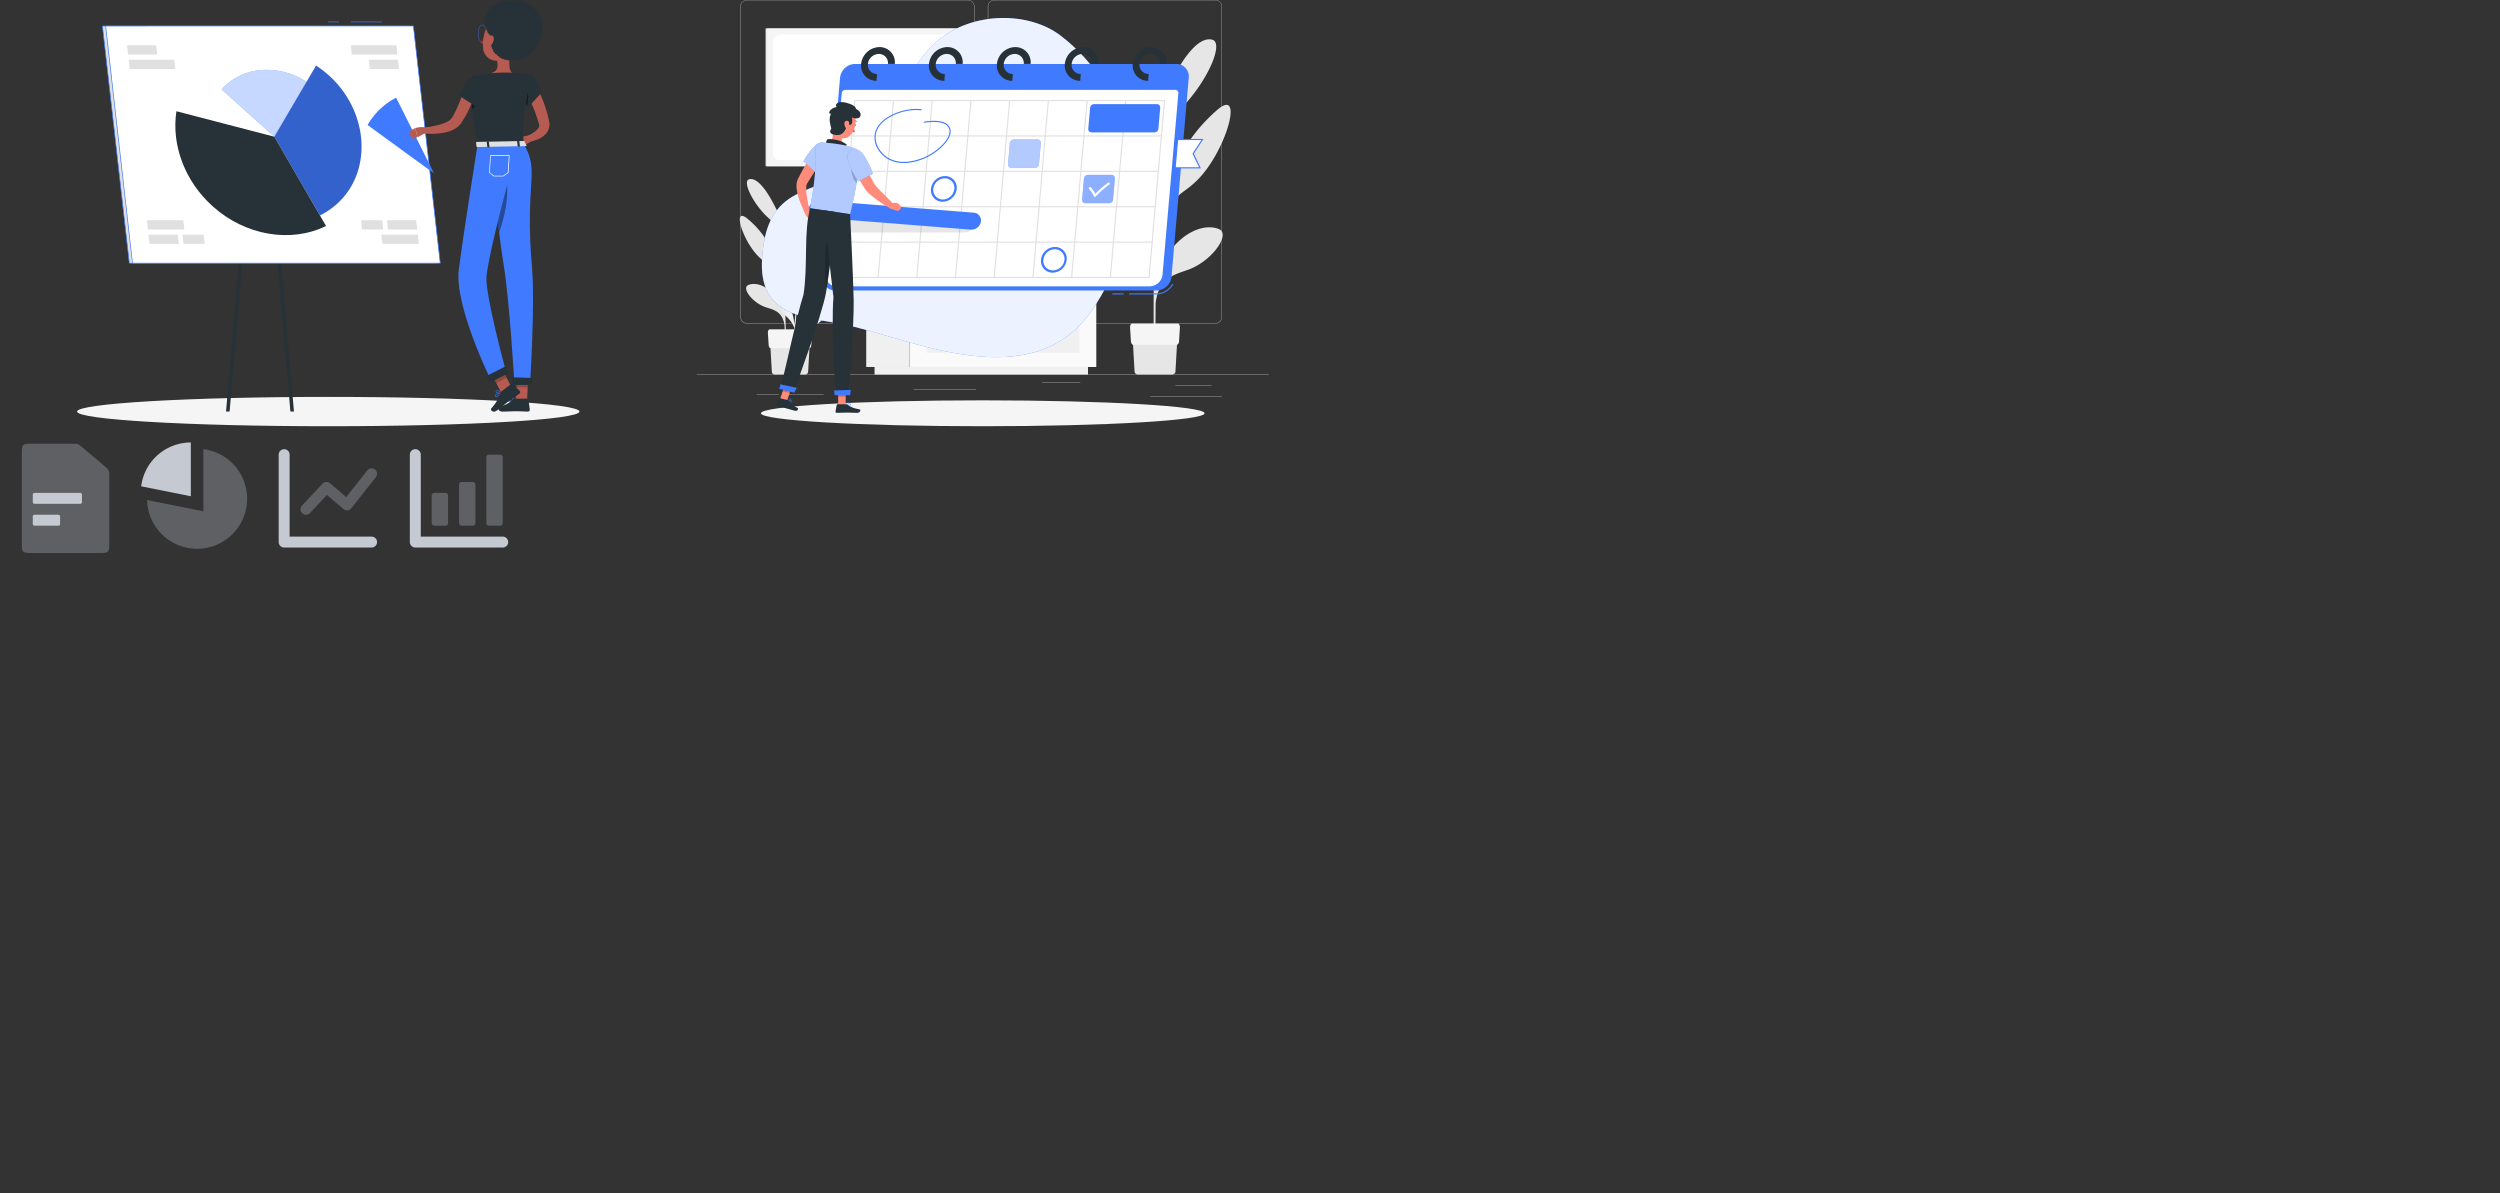 <svg xmlns="http://www.w3.org/2000/svg" xmlns:xlink="http://www.w3.org/1999/xlink" width="1525" height="728" viewBox="0 0 1525 728">
  <rect x="0" y="0" width="1525" height="728" fill="#333333" stroke="none"/>
  <defs>
    <clipPath id="clip-empty_state">
      <rect width="1525" height="728"/>
    </clipPath>
  </defs>
  <g id="empty_state" clip-path="url(#clip-empty_state)">
    <g id="Group_35111" data-name="Group 35111" transform="translate(-240 -355)">
      <rect id="Rectangle_18568" data-name="Rectangle 18568" width="400" height="260" transform="translate(240 355)" fill="rgba(255,255,255,0)"/>
      <g id="Pie_chart-rafiki" data-name="Pie chart-rafiki" transform="translate(230.89 256.42)">
        <g id="freepik--Shadow--inject-74" transform="translate(56.11 340.687)">
          <ellipse id="freepik--path--inject-74" cx="153.235" cy="8.946" rx="153.235" ry="8.946" fill="#f5f5f5"/>
        </g>
        <g id="freepik--Chart--inject-74" transform="translate(71.363 111.77)">
          <path id="Path_34032" data-name="Path 34032" d="M171.1,373.034h2.173L187.309,210.18h-2.165Z" transform="translate(-95.474 -135.171)" fill="#263238"/>
          <path id="Path_34033" data-name="Path 34033" d="M219.219,373.034h-2.165L203.01,210.18h2.173Z" transform="translate(-102.165 -135.171)" fill="#263238"/>
          <path id="Path_34034" data-name="Path 34034" d="M92.1,263.307H279.848l-16.4-144.637H75.7Z" transform="translate(-75.471 -115.983)" fill="#e0e0e0"/>
          <path id="Path_34035" data-name="Path 34035" d="M280.016,263.458H91.849L75.41,118.41H263.578Zm-187.8-.411H279.526L263.182,118.821H75.876Z" transform="translate(-75.41 -115.928)" fill="#407bff"/>
          <rect id="Rectangle_18566" data-name="Rectangle 18566" width="6.765" height="0.411" transform="translate(137.8)" fill="#407bff"/>
          <rect id="Rectangle_18567" data-name="Rectangle 18567" width="18.944" height="0.411" transform="translate(151.71)" fill="#407bff"/>
          <path id="Path_34036" data-name="Path 34036" d="M94.541,263.307H282.29L265.9,118.67H78.15Z" transform="translate(-75.985 -115.983)" fill="#fff"/>
          <path id="Path_34037" data-name="Path 34037" d="M282.466,263.458H94.3L77.86,118.41H266.02Zm-187.8-.411H281.976l-16.32-144.226H78.35Z" transform="translate(-75.924 -115.928)" fill="#407bff"/>
          <path id="Path_34038" data-name="Path 34038" d="M199.862,193.286l19.632-33.446a44.258,44.258,0,0,0-27.8-7.224,36.015,36.015,0,0,0-23.978,11.8Z" transform="translate(-94.765 -123.074)" fill="#407bff"/>
          <path id="Path_34039" data-name="Path 34039" d="M199.862,193.286l19.632-33.446a44.258,44.258,0,0,0-27.8-7.224,36.015,36.015,0,0,0-23.978,11.8Z" transform="translate(-94.765 -123.074)" fill="#fff" opacity="0.7"/>
          <path id="Path_34040" data-name="Path 34040" d="M208.39,192.6l27.819,47.988a45.048,45.048,0,0,0,13.87-10.551c18.177-20.548,14.376-54.335-8.488-74.875a62.435,62.435,0,0,0-7.745-5.935Z" transform="translate(-103.293 -122.391)" fill="#407bff"/>
          <path id="Path_34041" data-name="Path 34041" d="M208.39,192.6l27.819,47.988a45.048,45.048,0,0,0,13.87-10.551c18.177-20.548,14.376-54.335-8.488-74.875a62.435,62.435,0,0,0-7.745-5.935Z" transform="translate(-103.293 -122.391)" opacity="0.2"/>
          <path id="Path_34042" data-name="Path 34042" d="M192.366,199.988l-59.74-15.538c-3.161,20.691,5.248,42.835,22.129,57.986,19.8,17.8,47.577,22.6,69.145,12Z" transform="translate(-87.269 -129.776)" fill="#263238"/>
          <path id="Path_34043" data-name="Path 34043" d="M268.01,139.189h27.8l-.64-5.659h-27.8Z" transform="translate(-115.66 -119.099)" fill="#e0e0e0"/>
          <path id="Path_34044" data-name="Path 34044" d="M281.92,150.329h17.8l-.64-5.659h-17.8Z" transform="translate(-118.576 -121.435)" fill="#e0e0e0"/>
          <path id="Path_34045" data-name="Path 34045" d="M290.99,279.66h22.216l.648,5.659H291.63Z" transform="translate(-120.612 -149.739)" fill="#e0e0e0"/>
          <path id="Path_34046" data-name="Path 34046" d="M295.31,268.52h17.806l.64,5.659h-17.8Z" transform="translate(-121.518 -147.403)" fill="#e0e0e0"/>
          <path id="Path_34047" data-name="Path 34047" d="M275.28,268.52h12.9l.64,5.659h-12.89Z" transform="translate(-117.318 -147.403)" fill="#e0e0e0"/>
          <path id="Path_34048" data-name="Path 34048" d="M123.746,144.67H95.95l.64,5.659h27.8Z" transform="translate(-79.717 -121.435)" fill="#e0e0e0"/>
          <path id="Path_34049" data-name="Path 34049" d="M112.488,133.53H94.69l.64,5.659h17.806Z" transform="translate(-79.453 -119.099)" fill="#e0e0e0"/>
          <path id="Path_34050" data-name="Path 34050" d="M132.854,274.179H110.63l-.64-5.659h22.216Z" transform="translate(-82.661 -147.403)" fill="#e0e0e0"/>
          <path id="Path_34051" data-name="Path 34051" d="M129.7,285.319H111.89l-.64-5.659h17.806Z" transform="translate(-82.925 -149.739)" fill="#e0e0e0"/>
          <path id="Path_34052" data-name="Path 34052" d="M151.028,285.319h-12.9l-.64-5.659h12.9Z" transform="translate(-88.427 -149.739)" fill="#e0e0e0"/>
        </g>
        <g id="freepik--Character--inject-74" transform="translate(233.308 98.58)">
          <path id="Path_34053" data-name="Path 34053" d="M408.69,165.25c.277.443.474.79.7,1.162s.419.735.616,1.106c.4.735.79,1.478,1.13,2.221.735,1.494,1.375,3.011,1.992,4.536a76.193,76.193,0,0,1,2.964,9.4c.206.79.364,1.581.537,2.371l.126.6c0,.079.047.237.071.387l.063.443a7.944,7.944,0,0,1,0,1.841,8.338,8.338,0,0,1-1.138,3.477,9.927,9.927,0,0,1-2.118,2.474,15.632,15.632,0,0,1-4.861,2.7,20.623,20.623,0,0,1-2.482.735,21.056,21.056,0,0,1-2.561.45l-.79-3.422c2.592-1.154,5.35-2.735,6.828-4.489a4.678,4.678,0,0,0,.79-1.249,2.213,2.213,0,0,0,.15-1.027,2.632,2.632,0,0,0-.095-.514l-.253-.869c-.213-.727-.411-1.454-.656-2.173a82.753,82.753,0,0,0-3.161-8.48c-.585-1.391-1.217-2.75-1.857-4.1-.332-.672-.664-1.336-1.012-1.984l-.522-.964-.49-.885Z" transform="translate(-305.972 -112.559)" fill="#b55b52"/>
          <path id="Path_34054" data-name="Path 34054" d="M403.223,203.22l-5.643.838,2.806,4.623s4.007-.656,5.256-3.264Z" transform="translate(-304.907 -120.521)" fill="#b55b52"/>
          <path id="Path_34055" data-name="Path 34055" d="M392.65,206.264l1.865,4.2,4.837-1.565-2.806-4.623Z" transform="translate(-303.873 -120.743)" fill="#b55b52"/>
          <path id="Path_34056" data-name="Path 34056" d="M390.566,407.363a8.8,8.8,0,0,0,1.834-.245.166.166,0,0,0,.126-.134.158.158,0,0,0-.071-.166c-.229-.158-2.324-1.517-3.161-1.154a.593.593,0,0,0-.34.466.925.925,0,0,0,.261.869,1.976,1.976,0,0,0,1.351.364Zm1.375-.482a3.327,3.327,0,0,1-2.466-.119.617.617,0,0,1-.158-.585.229.229,0,0,1,.134-.213C389.879,405.766,391.088,406.359,391.941,406.881Z" transform="translate(-303.093 -162.956)" fill="#407bff"/>
          <path id="Path_34057" data-name="Path 34057" d="M392.786,406.693a.158.158,0,0,0,.087,0,.182.182,0,0,0,.087-.142c0-.079,0-2.079-.727-2.75a.838.838,0,0,0-.7-.213.585.585,0,0,0-.561.458c-.166.79,1.075,2.276,1.731,2.648A.15.15,0,0,0,392.786,406.693Zm-1.138-2.782a.545.545,0,0,1,.364.142,3.714,3.714,0,0,1,.609,2.189c-.648-.53-1.423-1.652-1.32-2.126,0-.079.063-.174.277-.2Z" transform="translate(-303.519 -162.531)" fill="#407bff"/>
          <path id="Path_34058" data-name="Path 34058" d="M382.663,401.934a.174.174,0,0,0,0-.166.166.166,0,0,0-.174-.079c-.34.055-3.288.593-3.817,1.454a.2.2,0,0,0,0,.055.529.529,0,0,0,0,.522.854.854,0,0,0,.7.451c1,.087,2.482-1.352,3.28-2.213C382.655,401.974,382.663,401.934,382.663,401.934Zm-3.7,1.367c.3-.474,1.889-.94,3.1-1.193-1.114,1.138-2.086,1.786-2.648,1.739a.561.561,0,0,1-.458-.308.214.214,0,0,1,0-.206l.008-.008Z" transform="translate(-300.928 -162.135)" fill="#407bff"/>
          <path id="Path_34059" data-name="Path 34059" d="M382.793,401.559h0a.158.158,0,0,0,0-.166c-.047-.055-1.241-1.446-2.371-1.494a1.2,1.2,0,0,0-.9.332c-.356.308-.324.577-.245.743.34.7,2.529.9,3.422.7A.206.206,0,0,0,382.793,401.559Zm-3.209-.972a1.026,1.026,0,0,1,.134-.15.869.869,0,0,1,.672-.237,3.588,3.588,0,0,1,1.936,1.162c-.98.111-2.561-.15-2.766-.577a.205.205,0,0,1,.024-.174Z" transform="translate(-301.058 -161.76)" fill="#407bff"/>
          <path id="Path_34060" data-name="Path 34060" d="M387.7,134.74c-.79,4.125-2.553,13.135.348,15.806,0,0-1.1,4.2-8.757,4.347-8.417.166-4.046-4.094-4.046-4.094,4.584-1.185,4.45-4.592,3.628-7.769Z" transform="translate(-299.987 -106.162)" fill="#b55b52"/>
          <path id="Path_34061" data-name="Path 34061" d="M372.281,122.6a.356.356,0,0,0,.15,0,.34.34,0,0,0,.142-.443,3.225,3.225,0,0,0-2.371-1.778.332.332,0,0,0-.364.3.316.316,0,0,0,.284.356h0a2.576,2.576,0,0,1,1.889,1.43.324.324,0,0,0,.269.134Z" transform="translate(-299.09 -103.151)" fill="#263238"/>
          <path id="Path_34062" data-name="Path 34062" d="M369.7,127.42a15.064,15.064,0,0,1-2.371,3.343,2.371,2.371,0,0,0,1.944.577Z" transform="translate(-298.564 -104.627)" fill="#a02724"/>
          <path id="Path_34063" data-name="Path 34063" d="M368.227,128.413c-1.478,0-2.687-2.371-2.687-5.366s1.209-5.366,2.687-5.366,2.7,2.371,2.7,5.366S369.713,128.413,368.227,128.413Zm0-10.535c-1.367,0-2.49,2.324-2.49,5.169s1.122,5.169,2.49,5.169,2.5-2.316,2.5-5.169S369.6,117.878,368.227,117.878Z" transform="translate(-298.189 -102.585)" fill="#407bff"/>
          <path id="Path_34064" data-name="Path 34064" d="M370.755,125.992c-.071.553-.419.972-.79.933s-.6-.514-.537-1.075.411-.972.79-.94S370.818,125.431,370.755,125.992Z" transform="translate(-299.002 -104.1)" fill="#263238"/>
          <path id="Path_34065" data-name="Path 34065" d="M370.278,124.86l-1.288-.53S369.551,125.429,370.278,124.86Z" transform="translate(-298.912 -103.979)" fill="#263238"/>
          <path id="Path_34066" data-name="Path 34066" d="M388.449,395.028l-6.433,3.019-7.026-14.028L381.423,381Z" transform="translate(-300.17 -157.797)" fill="#b55b52"/>
          <path id="Path_34067" data-name="Path 34067" d="M401.649,403.047H394.71l.767-16.067h6.939Z" transform="translate(-304.305 -159.051)" fill="#b55b52"/>
          <path id="Path_34068" data-name="Path 34068" d="M391.319,406.3h7.793a.537.537,0,0,1,.545.474l.79,6.165a1.138,1.138,0,0,1-1.13,1.233c-2.719-.047-4.031-.206-7.453-.206-2.11,0-5.192.221-8.109.221s-3.027-2.885-1.81-3.161c5.453-1.17,6.323-2.782,8.188-4.315a1.841,1.841,0,0,1,1.185-.411Z" transform="translate(-301.475 -163.102)" fill="#263238"/>
          <path id="Path_34069" data-name="Path 34069" d="M381.816,399.47l6.4-4.742a.53.53,0,0,1,.719.039l4.228,4.378a1.138,1.138,0,0,1-.213,1.66c-2.26,1.62-3.422,2.292-6.236,4.378-1.731,1.288-5.185,4.125-7.579,5.9s-4.149-.419-3.3-1.367c3.8-4.252,4.647-6.844,5.279-9.184A1.913,1.913,0,0,1,381.816,399.47Z" transform="translate(-300.302 -160.65)" fill="#263238"/>
          <path id="Path_34070" data-name="Path 34070" d="M375,384.027l3.754,7.508,6.3-3.3L381.433,381Z" transform="translate(-300.172 -157.797)" opacity="0.2"/>
          <path id="Path_34071" data-name="Path 34071" d="M402.514,386.99h-6.939l-.4,8.283h6.939Z" transform="translate(-304.404 -159.053)" opacity="0.2"/>
          <path id="Path_34072" data-name="Path 34072" d="M404.862,156.437c2.893.569,6.03,10.867,6.03,10.867l-8.1,8.82s-6.828-9.595-5.469-13.2C398.737,159.171,401.456,155.757,404.862,156.437Z" transform="translate(-304.815 -110.693)" fill="#263238"/>
          <path id="Path_34073" data-name="Path 34073" d="M400.333,164.695c-1.47-1.3-2.45-.885-3.122.19-.64,3.09,3.327,9.484,4.924,11.855C402.847,173.823,403.645,167.658,400.333,164.695Z" transform="translate(-304.815 -112.273)" opacity="0.4"/>
          <path id="Path_34074" data-name="Path 34074" d="M359.934,158.46c-.53,3.035-.64,12.274,4.1,40.306l28.2-.553c-.537-11.452-.593-18.517,4.742-42.132a82.7,82.7,0,0,0-11.981-1.344,89.3,89.3,0,0,0-12.8.253c-4.1.451-8.6,1.344-10.63,1.77a2.086,2.086,0,0,0-1.628,1.7Z" transform="translate(-296.961 -110.33)" fill="#263238"/>
          <path id="Path_34075" data-name="Path 34075" d="M389.664,123.388c-1.225,6.789-1.581,9.681-5.461,12.827-5.809,4.742-13.87,1.865-14.7-5.121-.743-6.323,1.391-16.336,8.393-18.359a9.263,9.263,0,0,1,11.768,10.654Z" transform="translate(-298.99 -101.465)" fill="#b55b52"/>
          <path id="Path_34076" data-name="Path 34076" d="M370.964,112.015c0-.213-.15-.443-.134-.656s.079-.435.1-.648a6.207,6.207,0,0,0,0-.664c0-.221.213-.4.261-.616s-.1-.474-.039-.688.166-.411.237-.616.269-.364.348-.569.174-.4.269-.6.04-.466.142-.664.419-.261.53-.45,0-.537.095-.719.356-.292.482-.466.213-.4.348-.569.332-.292.482-.458.411-.213.569-.364.142-.482.308-.632.371-.245.537-.387.4-.2.577-.332.253-.4.435-.514.553.047.743-.071.356-.237.545-.348.364-.229.561-.324.261-.458.466-.545.466,0,.672-.1.34-.34.545-.411.514.158.719.095.348-.379.561-.435.427-.126.64-.174a3.181,3.181,0,0,1,.672,0,2.312,2.312,0,0,0,.656-.063c.221-.063.427,0,.64-.063s.435,0,.648-.063.435,0,.648-.047a4.4,4.4,0,0,1,.648-.079c.221-.016.427-.079.648-.087s.443.174.656.166.435-.142.648-.142.443-.126.656-.126.427.221.648.229.419.15.632.166.458-.205.672-.182.411.229.624.261.451-.1.664-.071.4.205.616.245.466-.1.672-.055.419.134.624.19.427.095.632.158.4.166.609.237.364.277.561.356.387.19.585.277.482,0,.672.071a5.006,5.006,0,0,1,.6.269c.19.1.34.277.53.387s.261.4.443.514.419.134.593.261.49.071.656.205.15.506.316.64.458.126.624.277.3.308.458.458.15.45.292.609.34.269.482.435.34.277.474.443.34.285.466.458.039.5.158.672.451.229.561.419.055.458.158.648.221.371.316.561.364.308.45.506.245.371.324.569.055.443.134.648.158.4.221.609.095.427.158.632.087.427.142.632-.071.458,0,.672.451.348.482.561-.277.482-.245.7.142.411.166.624a5.9,5.9,0,0,0,0,.648,2.963,2.963,0,0,1,0,.648c0,.221.111.427.119.648s.3.443.3.664a3.833,3.833,0,0,1-.04.672c-.039.221-.047.443-.071.664s-.237.419-.269.632a4.83,4.83,0,0,1-.063.664,6.557,6.557,0,0,0-.111.648,3.814,3.814,0,0,0,0,.672c0,.213-.2.4-.253.616s-.277.379-.34.593,0,.458-.063.672-.229.379-.308.585.063.5,0,.7a4.548,4.548,0,0,1-.261.609c-.095.2-.3.356-.4.553s-.079.458-.182.648-.371.3-.482.49-.356.3-.466.49-.126.435-.253.616-.324.308-.45.49-.111.466-.245.64-.142.45-.284.616-.4.245-.545.411-.19.427-.34.593-.4.237-.545.387-.277.356-.435.506-.4.221-.569.364-.4.221-.561.356-.221.435-.4.569-.443.15-.624.277-.443.119-.624.245-.237.45-.427.561-.466.071-.664.174-.356.261-.553.364-.308.364-.514.458-.427.126-.632.213-.474,0-.688.063l-.624.2c-.205.071-.332.411-.545.466s-.522-.237-.735-.19-.387.277-.6.324-.435.079-.648.111-.451-.079-.672-.047-.427.063-.648.079-.419.387-.64.4-.435-.277-.656-.277v.079c-.285,0-.569-.047-.861-.047s-.435-.134-.656-.142-.466.332-.688.308-.411-.269-.632-.3-.419-.134-.632-.174-.49.126-.7.071-.419-.142-.632-.205-.371-.285-.577-.364-.45-.071-.648-.158-.466-.055-.664-.158-.3-.379-.5-.49-.466-.071-.656-.19-.2-.5-.379-.624-.451-.126-.616-.269-.261-.371-.427-.522-.3-.3-.458-.458-.585-.055-.735-.221-.055-.53-.2-.7-.466-.2-.6-.379-.277-.348-.4-.537.079-.553,0-.751-.308-.324-.4-.53-.308-.34-.4-.545-.047-.45-.119-.664-.079-.427-.142-.64-.451-.34-.5-.561.087-.474.047-.688-.206-.427-.229-.648.292-.458.277-.688-.04-.427-.04-.648-.3-.411-.316-.6a4.976,4.976,0,0,0-.039-.593,3.209,3.209,0,0,1,.047-.609,3.956,3.956,0,0,1,0-.609,2.449,2.449,0,0,1,.19-.577c-.174-.15-.4-.237-.561-.387s-.15-.49-.3-.656-.285-.34-.419-.522-.419-.253-.537-.443-.055-.49-.166-.688-.2-.387-.292-.593-.213-.387-.292-.6-.134-.419-.2-.64-.182-.411-.229-.632-.142-.419-.182-.648-.308-.411-.34-.64a5,5,0,0,1,0-.688c0-.229.292-.466.285-.7S370.964,112.245,370.964,112.015Z" transform="translate(-299.298 -98.58)" fill="#263238"/>
          <path id="Path_34077" data-name="Path 34077" d="M373.851,127.178c-.711,1.581.269,1.889.15,3.019-.261,2.482.885,2.371,1.77,1.13.79-1.13,1.581-3.367.877-4.679S374.483,125.74,373.851,127.178Z" transform="translate(-299.877 -104.299)" fill="#b55b52"/>
          <path id="Path_34078" data-name="Path 34078" d="M374.63,210.173s4.307,47.5,8.638,74.235c3.5,21.592,6.465,72.1,6.465,72.1h9.484s3.09-49.3,1.249-70.686c-4.647-54.121,5-58.729-5.058-76.053Z" transform="translate(-300.095 -121.894)" fill="#407bff"/>
          <path id="Path_34079" data-name="Path 34079" d="M385,230.38c-2.466,3.62-5.754,7.793-6.82,12.21.854,8.014,1.849,16.873,2.924,25.393C383.7,260.815,388.162,246.495,385,230.38Z" transform="translate(-300.839 -126.216)" opacity="0.4"/>
          <path id="Path_34080" data-name="Path 34080" d="M362.12,210.34s-8.78,55.1-11.412,76.116c-2.734,21.868,19.15,66.427,19.15,66.427l9.4-5.177s-12.558-46.178-11.7-57.314c3.074-23.4,19.537-80.542,19.537-80.542Z" transform="translate(-295.029 -121.911)" fill="#407bff"/>
          <path id="Path_34081" data-name="Path 34081" d="M382.79,231.295h-5.706a.2.2,0,0,1-.126-.047l-2.719-2.118a.222.222,0,0,1-.079-.182l.672-10.448a.205.205,0,0,1,.205-.19h11.4a.221.221,0,0,1,.158.063.292.292,0,0,1,.055.158l-.672,10.448a.245.245,0,0,1-.087.158l-2.987,2.094a.237.237,0,0,1-.119.063Zm-5.635-.419h5.532l2.853-2,.648-10.132H375.2l-.656,10.148Z" transform="translate(-299.996 -123.685)" fill="#fff"/>
          <path id="Path_34082" data-name="Path 34082" d="M374.4,391.153l11.009-5.6-1.525-4.307L372.1,387.225Z" transform="translate(-299.564 -157.85)" fill="#263238"/>
          <path id="Path_34083" data-name="Path 34083" d="M392.1,394.443h12.052l.688-4.228-12.74-.435Z" transform="translate(-303.758 -159.638)" fill="#263238"/>
          <path id="Path_34084" data-name="Path 34084" d="M393.593,207.615l1.28,2.5c.1.19-.126.4-.451.4l-29.582.577c-.253,0-.466-.119-.482-.277l-.269-2.513c0-.174.206-.324.482-.332l28.554-.561A.514.514,0,0,1,393.593,207.615Z" transform="translate(-297.885 -121.399)" fill="#e0e0e0"/>
          <path id="Path_34085" data-name="Path 34085" d="M396.412,210.84h.79c.158,0,.269-.087.261-.182l-.379-3.264c0-.095-.142-.174-.292-.174H396c-.15,0-.269.087-.261.182l.379,3.264C396.119,210.769,396.254,210.84,396.412,210.84Z" transform="translate(-304.521 -121.359)" fill="#263238"/>
          <path id="Path_34086" data-name="Path 34086" d="M372.951,211.3h.79c.15,0,.269-.087.253-.182l-.379-3.264c0-.095-.142-.174-.292-.174h-.79c-.15,0-.269.087-.253.182l.371,3.264C372.667,211.229,372.8,211.3,372.951,211.3Z" transform="translate(-299.602 -121.456)" fill="#263238"/>
          <path id="Path_34087" data-name="Path 34087" d="M360.5,175.729c.134,1.312.292,2.719.474,4.252,3.462-2.031,3.493-7.84,4.323-10.511C363.74,169.707,360.041,170.474,360.5,175.729Z" transform="translate(-297.124 -113.444)" opacity="0.4"/>
          <path id="Path_34088" data-name="Path 34088" d="M355.826,167.449a88.769,88.769,0,0,1-4,10.5A57.4,57.4,0,0,1,346.176,188a11.064,11.064,0,0,1-2.671,2.592,15.548,15.548,0,0,1-2.94,1.581,25.645,25.645,0,0,1-5.848,1.581,43.713,43.713,0,0,1-11.4.182l.087-3.509a62.389,62.389,0,0,0,10.179-1.889,23.458,23.458,0,0,0,4.465-1.747,7.208,7.208,0,0,0,2.837-2.426,46.1,46.1,0,0,0,2.371-4.426c.735-1.533,1.43-3.161,2.1-4.742,1.312-3.217,2.561-6.583,3.667-9.824Z" transform="translate(-289.336 -112.584)" fill="#b55b52"/>
          <path id="Path_34089" data-name="Path 34089" d="M358.326,157.855c-3.106,1.747-7.216,11.4-7.216,11.4l10.274,6.623s5.967-9.112,5.232-14.415C366.039,157.523,361.558,156.029,358.326,157.855Z" transform="translate(-295.163 -110.847)" fill="#263238"/>
          <path id="Path_34090" data-name="Path 34090" d="M323.376,200.207l-4.821,2.624L317.03,197.3s4.173-1.423,6.6-.04Z" transform="translate(-288.017 -119.144)" fill="#b55b52"/>
          <path id="Path_34091" data-name="Path 34091" d="M320.9,220.178,297.778,174a41.42,41.42,0,0,0-9.855,6.986,43.7,43.7,0,0,0-7.6,9.658Z" transform="translate(-280.32 -114.394)" fill="#407bff"/>
          <path id="Path_34092" data-name="Path 34092" d="M314.278,204.044l-2.418-4.394,4.086-2.15,1.525,5.509Z" transform="translate(-286.933 -119.321)" fill="#b55b52"/>
        </g>
      </g>
    </g>
    <g id="Group_35159" data-name="Group 35159" transform="translate(-270 -50)">
      <g id="Group_35158" data-name="Group 35158" transform="translate(695 -5)">
        <g id="freepik--background-complete--inject-400" transform="translate(0 55)">
          <rect id="Rectangle_18945" data-name="Rectangle 18945" width="348.937" height="0.174" transform="translate(0 228.484)" fill="#ebebeb"/>
          <path id="Path_34265" data-name="Path 34265" d="M176.94,252.359H42.188a3.985,3.985,0,0,1-3.978-3.985V58.95A3.985,3.985,0,0,1,42.188,55H176.94a3.985,3.985,0,0,1,3.985,3.985V248.374A3.985,3.985,0,0,1,176.94,252.359ZM42.188,55.14a3.81,3.81,0,0,0-3.8,3.81V248.374a3.81,3.81,0,0,0,3.8,3.81H176.94a3.817,3.817,0,0,0,3.81-3.81V58.95a3.817,3.817,0,0,0-3.81-3.81Z" transform="translate(-11.544 -55)" fill="#ebebeb"/>
          <path id="Path_34266" data-name="Path 34266" d="M393.244,252.359H258.485a3.992,3.992,0,0,1-3.985-3.985V58.95A3.992,3.992,0,0,1,258.485,55H393.244a3.985,3.985,0,0,1,3.971,3.95V248.374A3.985,3.985,0,0,1,393.244,252.359ZM258.485,55.14a3.817,3.817,0,0,0-3.81,3.81V248.374a3.817,3.817,0,0,0,3.81,3.81H393.244a3.817,3.817,0,0,0,3.81-3.81V58.95a3.817,3.817,0,0,0-3.81-3.81Z" transform="translate(-76.891 -55)" fill="#ebebeb"/>
          <rect id="Rectangle_18946" data-name="Rectangle 18946" width="22.032" height="0.174" transform="translate(291.942 235.128)" fill="#ebebeb"/>
          <rect id="Rectangle_18947" data-name="Rectangle 18947" width="23.316" height="0.174" transform="translate(210.709 233.237)" fill="#ebebeb"/>
          <rect id="Rectangle_18948" data-name="Rectangle 18948" width="43.568" height="0.174" transform="translate(276.77 241.611)" fill="#ebebeb"/>
          <rect id="Rectangle_18949" data-name="Rectangle 18949" width="13.42" height="0.174" transform="translate(36.61 240.439)" fill="#ebebeb"/>
          <rect id="Rectangle_18950" data-name="Rectangle 18950" width="21.139" height="0.174" transform="translate(56.249 240.439)" fill="#ebebeb"/>
          <rect id="Rectangle_18951" data-name="Rectangle 18951" width="38.076" height="0.174" transform="translate(132.303 237.494)" fill="#ebebeb"/>
          <path id="Path_34267" data-name="Path 34267" d="M423.3,205.124c-7.076-2.966-18.8-.1-28.515,11.675-4.487,5.443-8.814,13.427-9.98,21.6.077-9.324.174-19.338.265-28.794a53.281,53.281,0,0,1,5.018-13.3c7.125-14.32,13.015-12.736,22.695-23.944,16.1-18.647,25.326-53.827,9.31-39.779-14.523,12.7-21.55,25.417-26.428,36.45-6.6,14.914-9.254,25.319-10.545,35.759.091-8.877.174-17.028.251-23.316.251-20.511.81-27.105.914-29.143a17.792,17.792,0,0,1,2.331-8.514c3.817-5.995,9.812-9.917,15.681-16.749,13.685-15.9,21.585-35.592,14.99-37.448-6.888-1.905-15.939,6.776-26,27.161-5.764,11.682-7.237,14.446-8.374,37.336-.1,1.989-.537,9.484-.747,19.9-1.626-11.2-4.718-22.332-10.112-29.709-10.405-14.23-18.319-15.59-24.084-14.23s-3.35,16.3,3.154,24.286c9.77,12.017,26.1,9.463,30.937,25.451-.244,14.118-.419,32-.516,48.649-1.647-8.6-3.371-15.751-7.153-22.486-7.035-12.52-15.688-17.984-21.634-12.087-3.706,3.671.593,13.957,8.34,18.145,7.865,4.285,14.32,10.21,16.819,13.776.579.83,2.512,4.013,3.615,5.848-.1,20.329-.091,38.271.084,44.392l.984.091c-.063-1.577,0-11.92.084-25.6,1.717-17.077,13.776-18.005,21.488-21.257C419.954,223.45,430.373,208.1,423.3,205.124Z" transform="translate(-104.752 -65.382)" fill="#e6e6e6"/>
          <path id="Path_34268" data-name="Path 34268" d="M384.387,370.8h20.336a2.268,2.268,0,0,0,2.289-1.556L408.463,344h-27.8l1.438,25.221A2.275,2.275,0,0,0,384.387,370.8Z" transform="translate(-115.007 -142.314)" fill="#e6e6e6"/>
          <path id="Path_34269" data-name="Path 34269" d="M380.594,350.732h26.784c.642,0,1.179-.844,1.256-1.961l.544-8.514c.084-1.312-.5-2.457-1.249-2.457H380.015c-.754,0-1.34,1.145-1.249,2.457l.544,8.514C379.408,349.887,379.952,350.732,380.594,350.732Z" transform="translate(-114.432 -140.441)" fill="#f5f5f5"/>
          <rect id="Rectangle_18952" data-name="Rectangle 18952" width="26.401" height="49.765" transform="translate(103.404 174.099)" fill="#f0f0f0"/>
          <rect id="Rectangle_18953" data-name="Rectangle 18953" width="130.202" height="4.62" transform="translate(108.478 223.864)" fill="#f0f0f0"/>
          <rect id="Rectangle_18954" data-name="Rectangle 18954" width="113.942" height="49.765" transform="translate(243.747 223.857) rotate(180)" fill="#fafafa"/>
          <rect id="Rectangle_18955" data-name="Rectangle 18955" width="93.18" height="15.311" transform="translate(233.369 195.468) rotate(180)" fill="#f0f0f0"/>
          <rect id="Rectangle_18956" data-name="Rectangle 18956" width="93.18" height="15.311" transform="translate(233.369 215.141) rotate(180)" fill="#f0f0f0"/>
          <rect id="Rectangle_18957" data-name="Rectangle 18957" width="26.073" height="3.28" rx="1.64" transform="translate(173.743 178.251)" fill="#fafafa"/>
          <rect id="Rectangle_18958" data-name="Rectangle 18958" width="26.073" height="3.28" rx="1.64" transform="translate(173.743 197.924)" fill="#fafafa"/>
          <rect id="Rectangle_18959" data-name="Rectangle 18959" width="117.459" height="4.459" transform="translate(129.812 169.632)" fill="#f0f0f0"/>
          <rect id="Rectangle_18960" data-name="Rectangle 18960" width="30.092" height="4.459" transform="translate(129.805 174.099) rotate(180)" fill="#e6e6e6"/>
          <path id="Path_34270" data-name="Path 34270" d="M98.3,304.225c-3.015-1.577-8.3-.761-13.043,4.076a20.427,20.427,0,0,0-5.227,9.163c.384-4.111.81-8.535,1.207-12.708a23.777,23.777,0,0,1,2.722-5.688c3.692-6.057,6.239-5.136,10.936-9.721,7.83-7.628,13.26-22.827,5.632-17.238a43.848,43.848,0,0,0-13.064,15.1,53.277,53.277,0,0,0-6.023,15.4c.377-3.915.7-7.516,1-10.294.893-9.072,1.4-11.948,1.514-12.841A7.809,7.809,0,0,1,85.3,275.8c1.94-2.505,4.732-4.013,7.565-6.8,6.651-6.511,10.887-14.921,8.046-15.981-2.973-1.1-7.307,2.394-12.52,11.012-2.994,4.948-3.748,6.113-5.129,16.184-.126.879-.6,4.187-1.089,8.765-.293-5.011-1.235-10.042-3.343-13.511-4.055-6.686-7.5-7.586-10.1-7.167s-2.094,7.076.468,10.852c3.873,5.681,11.166,5.171,12.708,12.422-.642,6.225-1.4,14.125-2.094,21.481a31.7,31.7,0,0,0-2.3-10.21c-2.631-5.8-6.281-8.542-9.072-6.162-1.773,1.479-.265,6.183,3,8.374a24.8,24.8,0,0,1,6.909,6.728c.223.384.956,1.87,1.4,2.722-.879,8.926-1.535,16.847-1.689,19.554l.454.063c.035-.7.447-5.262,1.012-11.306,1.4-7.488,6.769-7.439,10.3-8.584C96.128,312.194,101.313,305.8,98.3,304.225Z" transform="translate(-20.248 -114.766)" fill="#f0f0f0"/>
          <path id="Path_34271" data-name="Path 34271" d="M42.743,276.194c3.9-1.759,10.468-.342,16.051,6.085a25.682,25.682,0,0,1,5.89,11.864c-.188-5.2-.384-10.782-.579-16.051a29.848,29.848,0,0,0-2.994-7.342c-4.187-7.879-7.453-6.909-13.015-13.015-9.261-10.161-14.935-29.639-5.785-22.06a55.3,55.3,0,0,1,15.283,19.931c3.9,8.221,5.534,13.957,6.413,19.785-.181-4.948-.356-9.491-.5-13-.44-11.431-.851-15.1-.942-16.24a9.952,9.952,0,0,0-1.4-4.711c-2.219-3.287-5.583-5.381-9-9.107-7.865-8.668-12.562-19.54-8.919-20.657,3.817-1.165,9,3.538,14.907,14.753,3.392,6.434,4.25,7.949,5.241,20.7.091,1.11.44,5.283.7,11.089.74-6.281,2.3-12.52,5.2-16.749,5.583-8.1,9.98-8.968,13.211-8.3s2.094,9.072-1.4,13.595c-5.276,6.846-14.411,5.66-16.868,14.655.342,7.865.7,17.838,1.012,27.119.789-4.815,1.647-8.835,3.65-12.645,3.741-7.09,8.486-10.266,11.864-7.062,2.094,1.989-.119,7.788-4.383,10.259a30.39,30.39,0,0,0-9.121,7.991c-.314.468-1.34,2.275-1.926,3.315.363,11.333.621,21.341.614,24.754l-.579.049c0-.879-.167-6.644-.433-14.279-1.221-9.512-7.949-9.833-12.3-11.529C44.878,286.362,38.842,277.952,42.743,276.194Z" transform="translate(-11.38 -102.283)" fill="#e6e6e6"/>
          <path id="Path_34272" data-name="Path 34272" d="M67.155,372.11h18.04a2.031,2.031,0,0,0,2.038-1.4L88.51,348.34H63.84l1.284,22.374A2.017,2.017,0,0,0,67.155,372.11Z" transform="translate(-19.288 -143.626)" fill="#e6e6e6"/>
          <path id="Path_34273" data-name="Path 34273" d="M63.8,354.313H87.558c.572,0,1.047-.754,1.117-1.745l.482-7.551c.077-1.165-.44-2.177-1.11-2.177H63.314c-.7,0-1.186,1.012-1.117,2.177l.489,7.551C62.755,353.559,63.23,354.313,63.8,354.313Z" transform="translate(-18.789 -141.964)" fill="#f5f5f5"/>
          <rect id="Rectangle_18961" data-name="Rectangle 18961" width="148.675" height="84.066" transform="translate(42.005 17.349)" fill="#e6e6e6"/>
          <rect id="Rectangle_18962" data-name="Rectangle 18962" width="152.534" height="84.066" transform="translate(42.794 17.349)" fill="#f5f5f5"/>
          <rect id="Rectangle_18963" data-name="Rectangle 18963" width="76.648" height="145.116" rx="4.18" transform="translate(191.615 21.062) rotate(90)" fill="#fff"/>
        </g>
        <g id="freepik--background-simple--inject-400" transform="translate(39.743 65.975)">
          <path id="Path_34274" data-name="Path 34274" d="M239.039,81.385c-18.989-14.432-53.192-15.074-75.063,3.42-24.153,20.427-25.682,57.672-50.086,76.18-24.809,18.843-53.736,9.728-56.8,56.1-2.352,35.731,25.221,35.8,48.3,40.246,41.447,7.977,117.424,47.072,154.6-10.8C302.329,180.616,281.609,113.746,239.039,81.385Z" transform="translate(-56.948 -70.726)" fill="#407bff"/>
          <path id="Path_34275" data-name="Path 34275" d="M239.039,81.385c-18.989-14.432-53.192-15.074-75.063,3.42-24.153,20.427-25.682,57.672-50.086,76.18-24.809,18.843-53.736,9.728-56.8,56.1-2.352,35.731,25.221,35.8,48.3,40.246,41.447,7.977,117.424,47.072,154.6-10.8C302.329,180.616,281.609,113.746,239.039,81.385Z" transform="translate(-56.948 -70.726)" fill="#fff" opacity="0.9"/>
        </g>
        <g id="freepik--Shadow--inject-400" transform="translate(39.158 299.2)">
          <ellipse id="freepik--path--inject-400" cx="135.311" cy="7.9" rx="135.311" ry="7.9" fill="#f5f5f5"/>
        </g>
        <g id="freepik--Calendar--inject-400" transform="translate(76.8 83.723)">
          <path id="Path_34276" data-name="Path 34276" d="M394.659,309.582H377.91v-.7h16.749a11.166,11.166,0,0,0,9.582-5.834l.614.335a11.864,11.864,0,0,1-10.2,6.2Z" transform="translate(-190.976 -158.665)" fill="#407bff"/>
          <rect id="Rectangle_18964" data-name="Rectangle 18964" width="6.86" height="0.698" transform="translate(176.759 150.219)" fill="#407bff"/>
          <path id="Path_34277" data-name="Path 34277" d="M313.731,249.089H117.768a7.572,7.572,0,0,1-7.677-8.374l10.587-121.43a9.352,9.352,0,0,1,9.072-8.374H325.714a7.579,7.579,0,0,1,7.677,8.374l-10.524,121.43a9.352,9.352,0,0,1-9.135,8.374Z" transform="translate(-110.049 -100.614)" fill="#407bff"/>
          <path id="Path_34278" data-name="Path 34278" d="M310.505,253.382H119.427a6.448,6.448,0,0,1-6.5-7.16l9.645-110.62a2.289,2.289,0,0,1,2.226-2.052H326.04a1.849,1.849,0,0,1,1.87,2.052l-9.652,110.62a7.963,7.963,0,0,1-7.753,7.16Z" transform="translate(-110.905 -107.455)" fill="#fff"/>
          <path id="Path_34279" data-name="Path 34279" d="M153.067,116.747a9.3,9.3,0,0,1-9.4-10.294,11.473,11.473,0,0,1,11.166-10.294,9.289,9.289,0,0,1,9.393,10.294h-4.187a5.513,5.513,0,0,0-5.583-6.106,6.8,6.8,0,0,0-6.644,6.106,5.513,5.513,0,0,0,5.583,6.106Z" transform="translate(-120.189 -96.158)" fill="#263238"/>
          <path id="Path_34280" data-name="Path 34280" d="M212.4,116.747a9.3,9.3,0,0,1-9.428-10.294,11.473,11.473,0,0,1,11.166-10.294,9.289,9.289,0,0,1,9.393,10.294h-4.187a5.513,5.513,0,0,0-5.583-6.106,6.8,6.8,0,0,0-6.644,6.106,5.52,5.52,0,0,0,5.583,6.106Z" transform="translate(-138.108 -96.158)" fill="#263238"/>
          <path id="Path_34281" data-name="Path 34281" d="M271.77,116.747a9.3,9.3,0,0,1-9.393-10.294,11.459,11.459,0,0,1,11.166-10.294,9.289,9.289,0,0,1,9.393,10.294h-4.187a5.506,5.506,0,0,0-5.583-6.106,6.8,6.8,0,0,0-6.637,6.106,5.513,5.513,0,0,0,5.583,6.106Z" transform="translate(-156.055 -96.158)" fill="#263238"/>
          <path id="Path_34282" data-name="Path 34282" d="M331.12,116.747a9.3,9.3,0,0,1-9.393-10.294,11.466,11.466,0,0,1,11.166-10.294,9.3,9.3,0,0,1,9.4,10.294h-4.187a5.513,5.513,0,0,0-5.583-6.106,6.8,6.8,0,0,0-6.637,6.106,5.513,5.513,0,0,0,5.583,6.106Z" transform="translate(-173.986 -96.158)" fill="#263238"/>
          <path id="Path_34283" data-name="Path 34283" d="M390.47,116.747a9.3,9.3,0,0,1-9.393-10.294,11.466,11.466,0,0,1,11.166-10.294,9.3,9.3,0,0,1,9.4,10.294h-4.187a5.513,5.513,0,0,0-5.583-6.106,6.8,6.8,0,0,0-6.637,6.106,5.513,5.513,0,0,0,5.583,6.106Z" transform="translate(-191.917 -96.158)" fill="#263238"/>
          <path id="Path_34284" data-name="Path 34284" d="M313.426,251.041H124.533a.307.307,0,0,1-.314-.349l9.414-107.933a.384.384,0,0,1,.377-.349H322.9a.314.314,0,0,1,.321.349L313.8,250.692A.384.384,0,0,1,313.426,251.041Zm-188.482-.7H313.133l9.358-107.235H134.3Z" transform="translate(-114.329 -110.132)" fill="#e0e0e0"/>
          <path id="Path_34285" data-name="Path 34285" d="M316.1,266.838H127.233a.314.314,0,0,1-.314-.349.377.377,0,0,1,.377-.349H316.183a.314.314,0,0,1,.321.349.4.4,0,0,1-.4.349Z" transform="translate(-115.145 -147.514)" fill="#e0e0e0"/>
          <path id="Path_34286" data-name="Path 34286" d="M318.817,235.908H129.93a.321.321,0,0,1-.321-.349.391.391,0,0,1,.384-.349H318.88a.314.314,0,0,1,.321.349.4.4,0,0,1-.384.349Z" transform="translate(-115.958 -138.169)" fill="#e0e0e0"/>
          <path id="Path_34287" data-name="Path 34287" d="M321.517,204.968H132.63a.314.314,0,0,1-.321-.349.4.4,0,0,1,.384-.349H321.58a.314.314,0,0,1,.314.349.377.377,0,0,1-.377.349Z" transform="translate(-116.773 -128.821)" fill="#e0e0e0"/>
          <path id="Path_34288" data-name="Path 34288" d="M324.217,174.038H135.33a.314.314,0,0,1-.321-.349.384.384,0,0,1,.377-.349H324.28a.307.307,0,0,1,.314.349A.377.377,0,0,1,324.217,174.038Z" transform="translate(-117.589 -119.477)" fill="#e0e0e0"/>
          <path id="Path_34289" data-name="Path 34289" d="M361.363,251.041a.307.307,0,0,1-.314-.349l9.414-107.933a.384.384,0,0,1,.377-.349.314.314,0,0,1,.321.349l-9.414,107.933A.391.391,0,0,1,361.363,251.041Z" transform="translate(-185.881 -110.132)" fill="#e0e0e0"/>
          <path id="Path_34290" data-name="Path 34290" d="M327.53,251.041a.314.314,0,0,1-.321-.349l9.414-107.933a.391.391,0,0,1,.384-.349.307.307,0,0,1,.314.349l-9.414,107.933a.377.377,0,0,1-.377.349Z" transform="translate(-175.658 -110.132)" fill="#e0e0e0"/>
          <path id="Path_34291" data-name="Path 34291" d="M293.7,251.041a.314.314,0,0,1-.321-.349l9.414-107.933a.391.391,0,0,1,.384-.349.307.307,0,0,1,.314.349l-9.414,107.933A.384.384,0,0,1,293.7,251.041Z" transform="translate(-165.437 -110.132)" fill="#e0e0e0"/>
          <path id="Path_34292" data-name="Path 34292" d="M259.86,251.041a.314.314,0,0,1-.321-.349l9.393-107.933a.384.384,0,0,1,.377-.349.314.314,0,0,1,.321.349l-9.386,107.933A.384.384,0,0,1,259.86,251.041Z" transform="translate(-155.213 -110.132)" fill="#e0e0e0"/>
          <path id="Path_34293" data-name="Path 34293" d="M226.033,251.041a.307.307,0,0,1-.314-.349l9.414-107.933a.377.377,0,0,1,.377-.349.314.314,0,0,1,.321.349l-9.414,107.933A.391.391,0,0,1,226.033,251.041Z" transform="translate(-144.995 -110.132)" fill="#e0e0e0"/>
          <path id="Path_34294" data-name="Path 34294" d="M192.2,251.041a.314.314,0,0,1-.321-.349l9.414-107.933a.391.391,0,0,1,.384-.349.307.307,0,0,1,.314.349l-9.414,107.933a.377.377,0,0,1-.377.349Z" transform="translate(-134.771 -110.132)" fill="#e0e0e0"/>
          <path id="Path_34295" data-name="Path 34295" d="M158.37,251.041a.314.314,0,0,1-.321-.349l9.414-107.933a.391.391,0,0,1,.384-.349.307.307,0,0,1,.314.349l-9.414,107.933A.384.384,0,0,1,158.37,251.041Z" transform="translate(-124.55 -110.132)" fill="#e0e0e0"/>
          <path id="Path_34296" data-name="Path 34296" d="M288.54,194.2H274.115a2.01,2.01,0,0,1-2.031-2.233l1.117-12.806a2.477,2.477,0,0,1,2.422-2.233h14.425a2.01,2.01,0,0,1,2.038,2.233l-1.117,12.806A2.477,2.477,0,0,1,288.54,194.2Z" transform="translate(-159 -120.561)" fill="#407bff"/>
          <path id="Path_34297" data-name="Path 34297" d="M288.54,194.2H274.115a2.01,2.01,0,0,1-2.031-2.233l1.117-12.806a2.477,2.477,0,0,1,2.422-2.233h14.425a2.01,2.01,0,0,1,2.038,2.233l-1.117,12.806A2.477,2.477,0,0,1,288.54,194.2Z" transform="translate(-159 -120.561)" fill="#fff" opacity="0.6"/>
          <path id="Path_34298" data-name="Path 34298" d="M433.325,194.2H418.16l1.5-17.272h15.172l-5.7,8.64Z" transform="translate(-203.137 -120.561)" fill="#fff"/>
          <path id="Path_34299" data-name="Path 34299" d="M433.724,194.4H417.61l1.57-17.97h16.149l-5.925,8.989Zm-15.353-.7h14.216l-4.027-8.284,5.471-8.291H419.815Z" transform="translate(-202.971 -120.41)" fill="#407bff"/>
          <path id="Path_34300" data-name="Path 34300" d="M353.308,225.135H338.883a2.01,2.01,0,0,1-2.038-2.226l1.117-12.813a2.484,2.484,0,0,1,2.429-2.226h14.425a2.017,2.017,0,0,1,2.038,2.226l-1.117,12.813A2.484,2.484,0,0,1,353.308,225.135Z" transform="translate(-178.566 -129.909)" fill="#407bff"/>
          <path id="Path_34301" data-name="Path 34301" d="M353.308,225.135H338.883a2.01,2.01,0,0,1-2.038-2.226l1.117-12.813a2.484,2.484,0,0,1,2.429-2.226h14.425a2.017,2.017,0,0,1,2.038,2.226l-1.117,12.813A2.484,2.484,0,0,1,353.308,225.135Z" transform="translate(-178.566 -129.909)" fill="#fff" opacity="0.4"/>
          <path id="Path_34302" data-name="Path 34302" d="M382.582,163.272h-38.3a2.01,2.01,0,0,1-2.038-2.233l1.117-12.806A2.477,2.477,0,0,1,345.783,146h38.306a2.017,2.017,0,0,1,2.038,2.233l-1.117,12.806A2.477,2.477,0,0,1,382.582,163.272Z" transform="translate(-180.197 -111.216)" fill="#407bff"/>
          <path id="Path_34303" data-name="Path 34303" d="M173.345,183.209c-5.82,0-10.671-2.059-14.111-6-4.418-5.074-5.081-11.368-1.738-16.435,4.962-7.5,17.893-11.5,26.4-10.391a.321.321,0,0,1,.272.391.391.391,0,0,1-.419.3c-8.3-1.082-20.873,2.791-25.675,10.049-3.782,5.723-1.6,11.808,1.71,15.6,4.613,5.29,10.9,6.037,15.353,5.723a34.735,34.735,0,0,0,23.19-12.1c1.5-1.856,3.8-5.422,2.394-8.374-2.094-4.418-9.072-4.11-14.893-3.357a.321.321,0,0,1-.363-.3.384.384,0,0,1,.335-.391c3.894-.509,13.008-1.689,15.556,3.713,1.577,3.322-.893,7.16-2.5,9.156a35.534,35.534,0,0,1-23.728,12.38C174.531,183.188,173.959,183.209,173.345,183.209Z" transform="translate(-123.746 -112.485)" fill="#407bff"/>
          <path id="Path_34304" data-name="Path 34304" d="M346.393,223.293h-.056a.621.621,0,0,1-.516-.349,16.163,16.163,0,0,0-2.924-4.48.728.728,0,1,1,1.026-1.033,15.262,15.262,0,0,1,2.743,3.971,62.174,62.174,0,0,1,7.767-6.755.672.672,0,1,1,.775,1.1,59.241,59.241,0,0,0-8.256,7.307.761.761,0,0,1-.558.244Z" transform="translate(-180.333 -131.912)" fill="#fff"/>
          <path id="Path_34305" data-name="Path 34305" d="M308.055,286.547a7.076,7.076,0,0,1-7.153-7.837,8.723,8.723,0,0,1,8.521-7.83,7.069,7.069,0,0,1,7.153,7.83,8.73,8.73,0,0,1-8.521,7.837Zm1.277-14.272a7.174,7.174,0,0,0-6.979,6.434,5.813,5.813,0,0,0,5.876,6.441,7.181,7.181,0,0,0,6.979-6.441,5.82,5.82,0,0,0-5.876-6.434Z" transform="translate(-167.698 -148.946)" fill="#407bff"/>
          <path id="Path_34306" data-name="Path 34306" d="M211.885,224.564a7.076,7.076,0,0,1-7.153-7.837,8.73,8.73,0,0,1,8.549-7.837,7.076,7.076,0,0,1,7.153,7.837,8.737,8.737,0,0,1-8.549,7.837Zm1.242-14.279a7.174,7.174,0,0,0-6.979,6.441,5.813,5.813,0,0,0,5.876,6.441A7.181,7.181,0,0,0,219,216.727a5.82,5.82,0,0,0-5.862-6.441Z" transform="translate(-138.643 -130.217)" fill="#407bff"/>
        </g>
        <g id="freepik--Character--inject-400" transform="translate(48.414 117.285)">
          <path id="Path_34307" data-name="Path 34307" d="M201.071,253.708H128.562a4.732,4.732,0,0,1-4.773-5.234h0a5.841,5.841,0,0,1,5.688-5.234h72.509a4.732,4.732,0,0,1,4.773,5.234h0A5.841,5.841,0,0,1,201.071,253.708Z" transform="translate(-85.806 -174.157)" opacity="0.1"/>
          <path id="Path_34308" data-name="Path 34308" d="M95.325,234.41l2.722,1.165-3.65,4.473a15.444,15.444,0,0,1-1.479-3.531,1.4,1.4,0,0,1,1.012-1.738Z" transform="translate(-76.471 -171.49)" fill="#ff8b7b"/>
          <path id="Path_34309" data-name="Path 34309" d="M99.959,240.921l-1.633,1.814a1.214,1.214,0,0,1-1.912-.133l-1.354-2.01,3.65-4.473,1.473,3.489a1.207,1.207,0,0,1-.223,1.312Z" transform="translate(-77.134 -172.007)" fill="#ff8b7b"/>
          <path id="Path_34310" data-name="Path 34310" d="M196.862,248l-94.387-7.481a4.739,4.739,0,0,1-4.348-5.583h0a5.841,5.841,0,0,1,6.085-4.766L198.6,237.64a4.732,4.732,0,0,1,4.348,5.583h0A5.848,5.848,0,0,1,196.862,248Z" transform="translate(-78.037 -170.204)" fill="#407bff"/>
          <path id="Path_34311" data-name="Path 34311" d="M141.443,192.61c1.179,2.659,2.387,5.388,3.608,8.04s2.484,5.346,3.838,7.677a12.607,12.607,0,0,0,.956,1.4c.419.5.886,1,1.361,1.528.97,1.04,2.01,2.094,3.05,3.126,2.094,2.094,4.187,4.187,6.281,6.372l-2.094,2.729a86.535,86.535,0,0,1-7.677-4.983c-1.242-.9-2.457-1.835-3.671-2.854-.607-.509-1.207-1.054-1.821-1.647a17.134,17.134,0,0,1-1.752-2.156,70.043,70.043,0,0,1-4.7-8.179c-1.361-2.757-2.61-5.5-3.775-8.374Z" transform="translate(-89.216 -158.861)" fill="#ff8b7b"/>
          <path id="Path_34312" data-name="Path 34312" d="M103.908,190.375c-1.584,2.589-3.21,5.192-4.836,7.767l-4.85,7.732-.593.963-.07.126v.056h0v.042a1.14,1.14,0,0,0-.091.167,5.534,5.534,0,0,0-.293,1.452,22.974,22.974,0,0,0,.119,4.048c.3,2.847.865,5.855,1.466,8.765l-3.238,1.2a45.536,45.536,0,0,1-3.489-8.989,23.623,23.623,0,0,1-.816-5.115,11.166,11.166,0,0,1,.293-3.113c.1-.307.174-.586.307-.914l.216-.475.091-.188.063-.126.537-1.054c1.4-2.791,2.938-5.5,4.494-8.179s3.175-5.311,4.885-7.921Z" transform="translate(-74.761 -157.051)" fill="#ff8b7b"/>
          <path id="Path_34313" data-name="Path 34313" d="M137.574,164.1c-.126.342-.049.7.174.8s.509-.112.642-.461.049-.7-.174-.8S137.707,163.751,137.574,164.1Z" transform="translate(-89.961 -150.101)" fill="#263238"/>
          <path id="Path_34314" data-name="Path 34314" d="M136.951,165.3a14,14,0,0,0,.53,3.65,2.094,2.094,0,0,1-1.752-.37Z" transform="translate(-89.422 -150.61)" fill="#ff5652"/>
          <path id="Path_34315" data-name="Path 34315" d="M138.6,161.008a.223.223,0,0,1-.119-.063,1.7,1.7,0,0,0-1.521-.328.216.216,0,1,1-.1-.419,2.129,2.129,0,0,1,1.926.433.224.224,0,0,1-.181.377Z" transform="translate(-89.713 -149.047)" fill="#263238"/>
          <path id="Path_34316" data-name="Path 34316" d="M118.379,165.29c-.44,3.755.279,8.486-2.289,10.37,0,0,.537,3.489,6.714,4.445,6.79,1,3.615-2.91,3.615-2.91-3.608-1.445-3.21-4.187-2.282-6.693Z" transform="translate(-83.488 -150.607)" fill="#ff8b7b"/>
          <path id="Path_34317" data-name="Path 34317" d="M112.988,181.436c-.091-1.731,0-4.341,1.075-4.718,1.172-.412,8.1.14,11.578,3.287a10.985,10.985,0,0,0-1.186,5.067Z" transform="translate(-82.543 -154.024)" fill="#263238"/>
          <path id="Path_34318" data-name="Path 34318" d="M81.763,406.112a4.788,4.788,0,0,1-1.8-.516.112.112,0,0,1-.063-.1.1.1,0,0,1,.07-.091c.063,0,1.459-.558,2.094-.258a.544.544,0,0,1,.286.335.44.44,0,0,1-.1.509A.7.7,0,0,1,81.763,406.112Zm-1.473-.6c.642.286,1.556.509,1.8.307,0,0,.1-.077,0-.279a.335.335,0,0,0-.174-.2,2.938,2.938,0,0,0-1.626.174Z" transform="translate(-72.554 -223.046)" fill="#407bff"/>
          <path id="Path_34319" data-name="Path 34319" d="M80.02,405.063a.112.112,0,0,1-.077-.035.1.1,0,0,1,0-.1c0-.056.391-1.326,1-1.626a.579.579,0,0,1,.482,0,.356.356,0,0,1,.272.37c0,.523-1.124,1.277-1.626,1.4Zm1.172-1.612a.432.432,0,0,0-.181.042,2.547,2.547,0,0,0-.817,1.284c.523-.237,1.242-.83,1.263-1.145a.178.178,0,0,0-.133-.154A.321.321,0,0,0,81.193,403.451Z" transform="translate(-72.563 -222.499)" fill="#407bff"/>
          <path id="Path_34320" data-name="Path 34320" d="M132.207,409a7.743,7.743,0,0,1-1.4-.133.1.1,0,0,1,0-.2c.23-.14,2.268-1.305,2.757-.5a.419.419,0,0,1,0,.482A1.935,1.935,0,0,1,132.207,409Zm-1.068-.293c.865.126,2.031.1,2.226-.174a.264.264,0,0,0,0-.244C133.058,407.828,131.816,408.352,131.139,408.708Z" transform="translate(-87.916 -223.904)" fill="#407bff"/>
          <path id="Path_34321" data-name="Path 34321" d="M130.794,408.407a.077.077,0,0,1-.056,0,.1.1,0,0,1-.049-.1,3,3,0,0,1,.642-1.773.816.816,0,0,1,.6-.188c.307.035.4.188.419.314.084.53-.956,1.5-1.507,1.752Zm1.054-1.863a.587.587,0,0,0-.377.14,2.464,2.464,0,0,0-.544,1.4c.551-.342,1.263-1.11,1.207-1.431,0,0,0-.112-.223-.133Z" transform="translate(-87.899 -223.436)" fill="#407bff"/>
          <path id="Path_34322" data-name="Path 34322" d="M123.61,404.533H128.2l.049-10.643h-4.6Z" transform="translate(-85.76 -219.673)" fill="#ff8b7b"/>
          <path id="Path_34323" data-name="Path 34323" d="M72.61,399.864l4.306,1,3.615-10.524-4.306-1Z" transform="translate(-70.352 -218.298)" fill="#ff8b7b"/>
          <path id="Path_34324" data-name="Path 34324" d="M76.608,404.271l-5-1.277a.377.377,0,0,0-.447.209l-1.724,3.776a.7.7,0,0,0,.482.963c1.759.412,2.631.523,4.829,1.075,1.354.342,4.117,1.186,5.988,1.654s2.505-1.34,1.773-1.7a11.935,11.935,0,0,1-5.234-4.271A1.158,1.158,0,0,0,76.608,404.271Z" transform="translate(-69.374 -222.419)" fill="#263238"/>
          <path id="Path_34325" data-name="Path 34325" d="M127.454,408.38h-5.018a.391.391,0,0,0-.384.314l-.747,4.083a.7.7,0,0,0,.7.817c1.807,0,4.418-.133,6.693-.133,2.666,0,2.715.14,5.834.14,1.884,0,2.338-1.905,1.542-2.094-3.629-.782-4.313-.865-7.5-2.791a2.177,2.177,0,0,0-1.124-.335Z" transform="translate(-85.061 -224.051)" fill="#263238"/>
          <path id="Path_34326" data-name="Path 34326" d="M103.821,179.692C99.452,180.041,93.29,191,93.29,191l7.914,7.167a70.165,70.165,0,0,0,6.707-8.821C111.016,184.368,108.287,179.336,103.821,179.692Z" transform="translate(-76.6 -154.953)" fill="#407bff"/>
          <path id="Path_34327" data-name="Path 34327" d="M103.821,179.692C99.452,180.041,93.29,191,93.29,191l7.914,7.167a70.165,70.165,0,0,0,6.707-8.821C111.016,184.368,108.287,179.336,103.821,179.692Z" transform="translate(-76.6 -154.953)" fill="#fff" opacity="0.6"/>
          <path id="Path_34328" data-name="Path 34328" d="M109.317,191l-5.227,10.231.37.342s2.024-2.212,4.278-5.262Z" transform="translate(-79.863 -158.375)" opacity="0.2"/>
          <path id="Path_34329" data-name="Path 34329" d="M127.514,204.262c-.789,5.067-2.038,11.333-3.957,19.052L99.25,219.685c.223-3.489,3.943-19.045,3.21-35.745a4.062,4.062,0,0,1,4.145-4.25c1.2,0,2.519.091,3.817.216a92.4,92.4,0,0,1,10.336,1.535,46.869,46.869,0,0,1,6.853,2.31s1.745,2.561.8,13.218C128.226,199.084,127.94,201.491,127.514,204.262Z" transform="translate(-78.4 -154.957)" fill="#407bff"/>
          <path id="Path_34330" data-name="Path 34330" d="M127.514,204.262c-.789,5.067-2.038,11.333-3.957,19.052L99.25,219.685c.223-3.489,3.943-19.045,3.21-35.745a4.062,4.062,0,0,1,4.145-4.25c1.2,0,2.519.091,3.817.216a92.4,92.4,0,0,1,10.336,1.535,46.869,46.869,0,0,1,6.853,2.31s1.745,2.561.8,13.218C128.226,199.084,127.94,201.491,127.514,204.262Z" transform="translate(-78.4 -154.957)" fill="#fff" opacity="0.6"/>
          <path id="Path_34331" data-name="Path 34331" d="M138.366,210.571c-1.975-1.249-3.824-6.979-2.994-10l3.894,2.722C139.078,205.392,138.791,207.8,138.366,210.571Z" transform="translate(-89.252 -161.266)" opacity="0.2"/>
          <path id="Path_34332" data-name="Path 34332" d="M131.859,188.527c-1.256,4.187,6.351,16.519,6.351,16.519l9.072-4.746a51.509,51.509,0,0,0-5.332-11C138.315,183.949,133.311,183.8,131.859,188.527Z" transform="translate(-88.21 -156.6)" fill="#407bff"/>
          <path id="Path_34333" data-name="Path 34333" d="M131.859,188.527c-1.256,4.187,6.351,16.519,6.351,16.519l9.072-4.746a51.509,51.509,0,0,0-5.332-11C138.315,183.949,133.311,183.8,131.859,188.527Z" transform="translate(-88.21 -156.6)" fill="#fff" opacity="0.6"/>
          <path id="Path_34334" data-name="Path 34334" d="M128.253,393.9l-.021,5.485H123.64l.021-5.485Z" transform="translate(-85.769 -219.676)" opacity="0.2"/>
          <path id="Path_34335" data-name="Path 34335" d="M76.983,389.35l4.306.991-1.87,5.429-4.3-1Z" transform="translate(-71.11 -218.301)" opacity="0.2"/>
          <path id="Path_34336" data-name="Path 34336" d="M120.943,154.549c-1.333,4.376-2.331,6.86-1.019,9.931a5.925,5.925,0,0,0,10.468.991c2.331-3.489,4.117-10.035.635-13.448a5.988,5.988,0,0,0-10.084,2.526Z" transform="translate(-84.461 -146.042)" fill="#ff8b7b"/>
          <path id="Path_34337" data-name="Path 34337" d="M126.905,157.566c-.523,2.24-1.884,6.281-5.234,6.748-1.87.258-4.983-.293-5.269-1.8s.872-1.305.579-2.54-1.821-5.583-.084-8.626c-2.415.2-.761-3.378,3.573-4.187-1.34-.523-.7-4.187,5.988-2.443,3.126.8,5.45,2.031,5.73,3.713,2.847,1.2,3.6,4.222,1.835,5.325s-4.32-.14-4.32-.14S130.911,160.008,126.905,157.566Z" transform="translate(-83.396 -144.25)" fill="#263238"/>
          <path id="Path_34338" data-name="Path 34338" d="M129.107,162.146a4.131,4.131,0,0,0,.865,2.792c.83,1.061,1.11,1.068,1.452-.112.314-1.061,1.075-3.434-.035-4.062A1.521,1.521,0,0,0,129.107,162.146Z" transform="translate(-87.419 -149.173)" fill="#ff8b7b"/>
          <path id="Path_34339" data-name="Path 34339" d="M107.007,239.351s-3.775,36.038-6.092,49.186c-2.582,14.4-19.736,60.715-19.736,60.715L73,347.228c4.187-16.051,10.391-45.941,14.167-57.386,2.847-17.4,0-39.269,4.187-52.822Z" transform="translate(-70.47 -172.278)" fill="#263238"/>
          <path id="Path_34340" data-name="Path 34340" d="M82.821,393.069l-1.507,2.952-9.184-2.31.761-2.792Z" transform="translate(-70.207 -218.776)" fill="#407bff"/>
          <path id="Path_34341" data-name="Path 34341" d="M116.493,260.483a2.016,2.016,0,0,1,.789,0c-1.207,10.761-2.924,25.123-4.278,33.365C111.873,281.873,110.826,261.6,116.493,260.483Z" transform="translate(-82.286 -179.355)" opacity="0.2"/>
          <path id="Path_34342" data-name="Path 34342" d="M127.164,241.182s1.905,38.509,2.184,52.515c.286,14.572-3.2,57.777-3.2,57.777h-7.788s-2.938-40.065-1.354-59.605c-1.877-14.886-5.813-53.038-5.813-53.038Z" transform="translate(-82.008 -172.825)" fill="#263238"/>
          <path id="Path_34343" data-name="Path 34343" d="M172.405,232.287a8.465,8.465,0,0,0-3.727.53l-.565.935a1.431,1.431,0,0,0,.8,2.094l2.729.872,1.333.4a1.4,1.4,0,0,0,1.549-.523l.572-.8a1.4,1.4,0,0,0-.2-1.87l-1.228-1.11A2.17,2.17,0,0,0,172.405,232.287Z" transform="translate(-99.145 -170.84)" fill="#ff8b7b"/>
          <path id="Path_34344" data-name="Path 34344" d="M130.2,395.79l-.314,3.231h-9.47l-.363-2.882Z" transform="translate(-84.685 -220.247)" fill="#407bff"/>
        </g>
      </g>
      <rect id="Rectangle_18965" data-name="Rectangle 18965" width="400" height="260" transform="translate(670 50)" fill="rgba(255,255,255,0)"/>
    </g>
    <g id="Group_35160" data-name="Group 35160" transform="translate(-922 121)">
      <g id="File" transform="translate(922 143)">
        <g id="Group_32185" data-name="Group 32185">
          <g id="Stockholm-icons-_-Files-_-File" data-name="Stockholm-icons-/-Files-/-File">
            <path id="Shape" d="M0,0H80V80H0Z" fill="none" fill-rule="evenodd"/>
            <path id="Combined-Shape" d="M10.19,2H36.457a5,5,0,0,1,3.227,1.183l15.88,13.43a5,5,0,0,1,1.77,3.817V62.277c0,5.967-.067,6.39-6.19,6.39H10.19c-6.123,0-6.19-.42-6.19-6.39V8.39C4,2.423,4.067,2,10.19,2Z" transform="translate(9.333 4.667)" fill="#c5c9d2" opacity="0.3"/>
            <rect id="Rectangle" width="30" height="6.667" rx="1" transform="translate(20 36.667)" fill="#c5c9d2"/>
            <rect id="Rectangle-Copy" width="16.667" height="6.667" rx="1" transform="translate(20 50)" fill="#c5c9d2"/>
          </g>
        </g>
      </g>
    </g>
    <g id="Chart-line_1" data-name="Chart-line#1" transform="translate(160 264)">
      <g id="Group_32350" data-name="Group 32350">
        <g id="Stockholm-icons-_-Shopping-_-Chart-line_1" data-name="Stockholm-icons-/-Shopping-/-Chart-line#1">
          <path id="bound" d="M0,0H80V80H0Z" fill="none" fill-rule="evenodd"/>
          <path id="Path-95" d="M9.667,56.333h50a3.333,3.333,0,0,1,0,6.667H6.333A3.333,3.333,0,0,1,3,59.667V6.333a3.333,3.333,0,0,1,6.667,0Z" transform="translate(7 7)" fill="#c5c9d2"/>
          <path id="Path-97" d="M12.768,33.781A3.335,3.335,0,0,1,7.9,29.221L20.4,15.887a3.333,3.333,0,0,1,4.6-.257l9.863,8.42L47.718,7.767A3.334,3.334,0,1,1,52.951,11.9l-15,19a3.333,3.333,0,0,1-4.78.467l-10.08-8.6Z" transform="translate(16.332 15.166)" fill="#c5c9d2" opacity="0.3"/>
        </g>
      </g>
    </g>
    <g id="Chart-bar_2" data-name="Chart-bar#2" transform="translate(240 264)">
      <g id="Group_32351" data-name="Group 32351">
        <g id="Stockholm-icons-_-Shopping-_-Chart-bar_2" data-name="Stockholm-icons-/-Shopping-/-Chart-bar#2">
          <path id="bound-2" data-name="bound" d="M0,0H80V80H0Z" fill="none" fill-rule="evenodd"/>
          <rect id="Rectangle-62-Copy" width="10" height="43.333" rx="1.5" transform="translate(56.667 13.333)" fill="#c5c9d2" opacity="0.3"/>
          <rect id="Rectangle-62-Copy-2" width="10" height="26.667" rx="1.5" transform="translate(40 30)" fill="#c5c9d2" opacity="0.3"/>
          <path id="Path-95-2" data-name="Path-95" d="M9.667,56.333h50a3.333,3.333,0,0,1,0,6.667H6.333A3.333,3.333,0,0,1,3,59.667V6.333a3.333,3.333,0,0,1,6.667,0Z" transform="translate(7 7)" fill="#c5c9d2"/>
          <rect id="Rectangle-62-Copy-4" width="10" height="20" rx="1.5" transform="translate(23.333 36.667)" fill="#c5c9d2" opacity="0.3"/>
        </g>
      </g>
    </g>
    <g id="chart-pie" transform="translate(80 264)">
      <g id="Group_32349" data-name="Group 32349">
        <g id="Stockholm-icons-_-Shopping-_-Chart-pie" data-name="Stockholm-icons-/-Shopping-/-Chart-pie">
          <path id="bound-3" data-name="bound" d="M0,0H80V80H0Z" fill="none" fill-rule="evenodd"/>
          <path id="Combined-Shape-2" data-name="Combined-Shape" d="M4,35.107l34.325,6.867V4.062A30.52,30.52,0,1,1,4,35.1Z" transform="translate(5.716 5.897)" fill="#c5c9d2" fill-rule="evenodd" opacity="0.3"/>
          <path id="Combined-Shape-Copy" d="M3.06,29.749A30.522,30.522,0,0,1,33.349,3V35.807Z" transform="translate(3.064 2.908)" fill="#c5c9d2" fill-rule="evenodd"/>
        </g>
      </g>
    </g>
  </g>
</svg>
